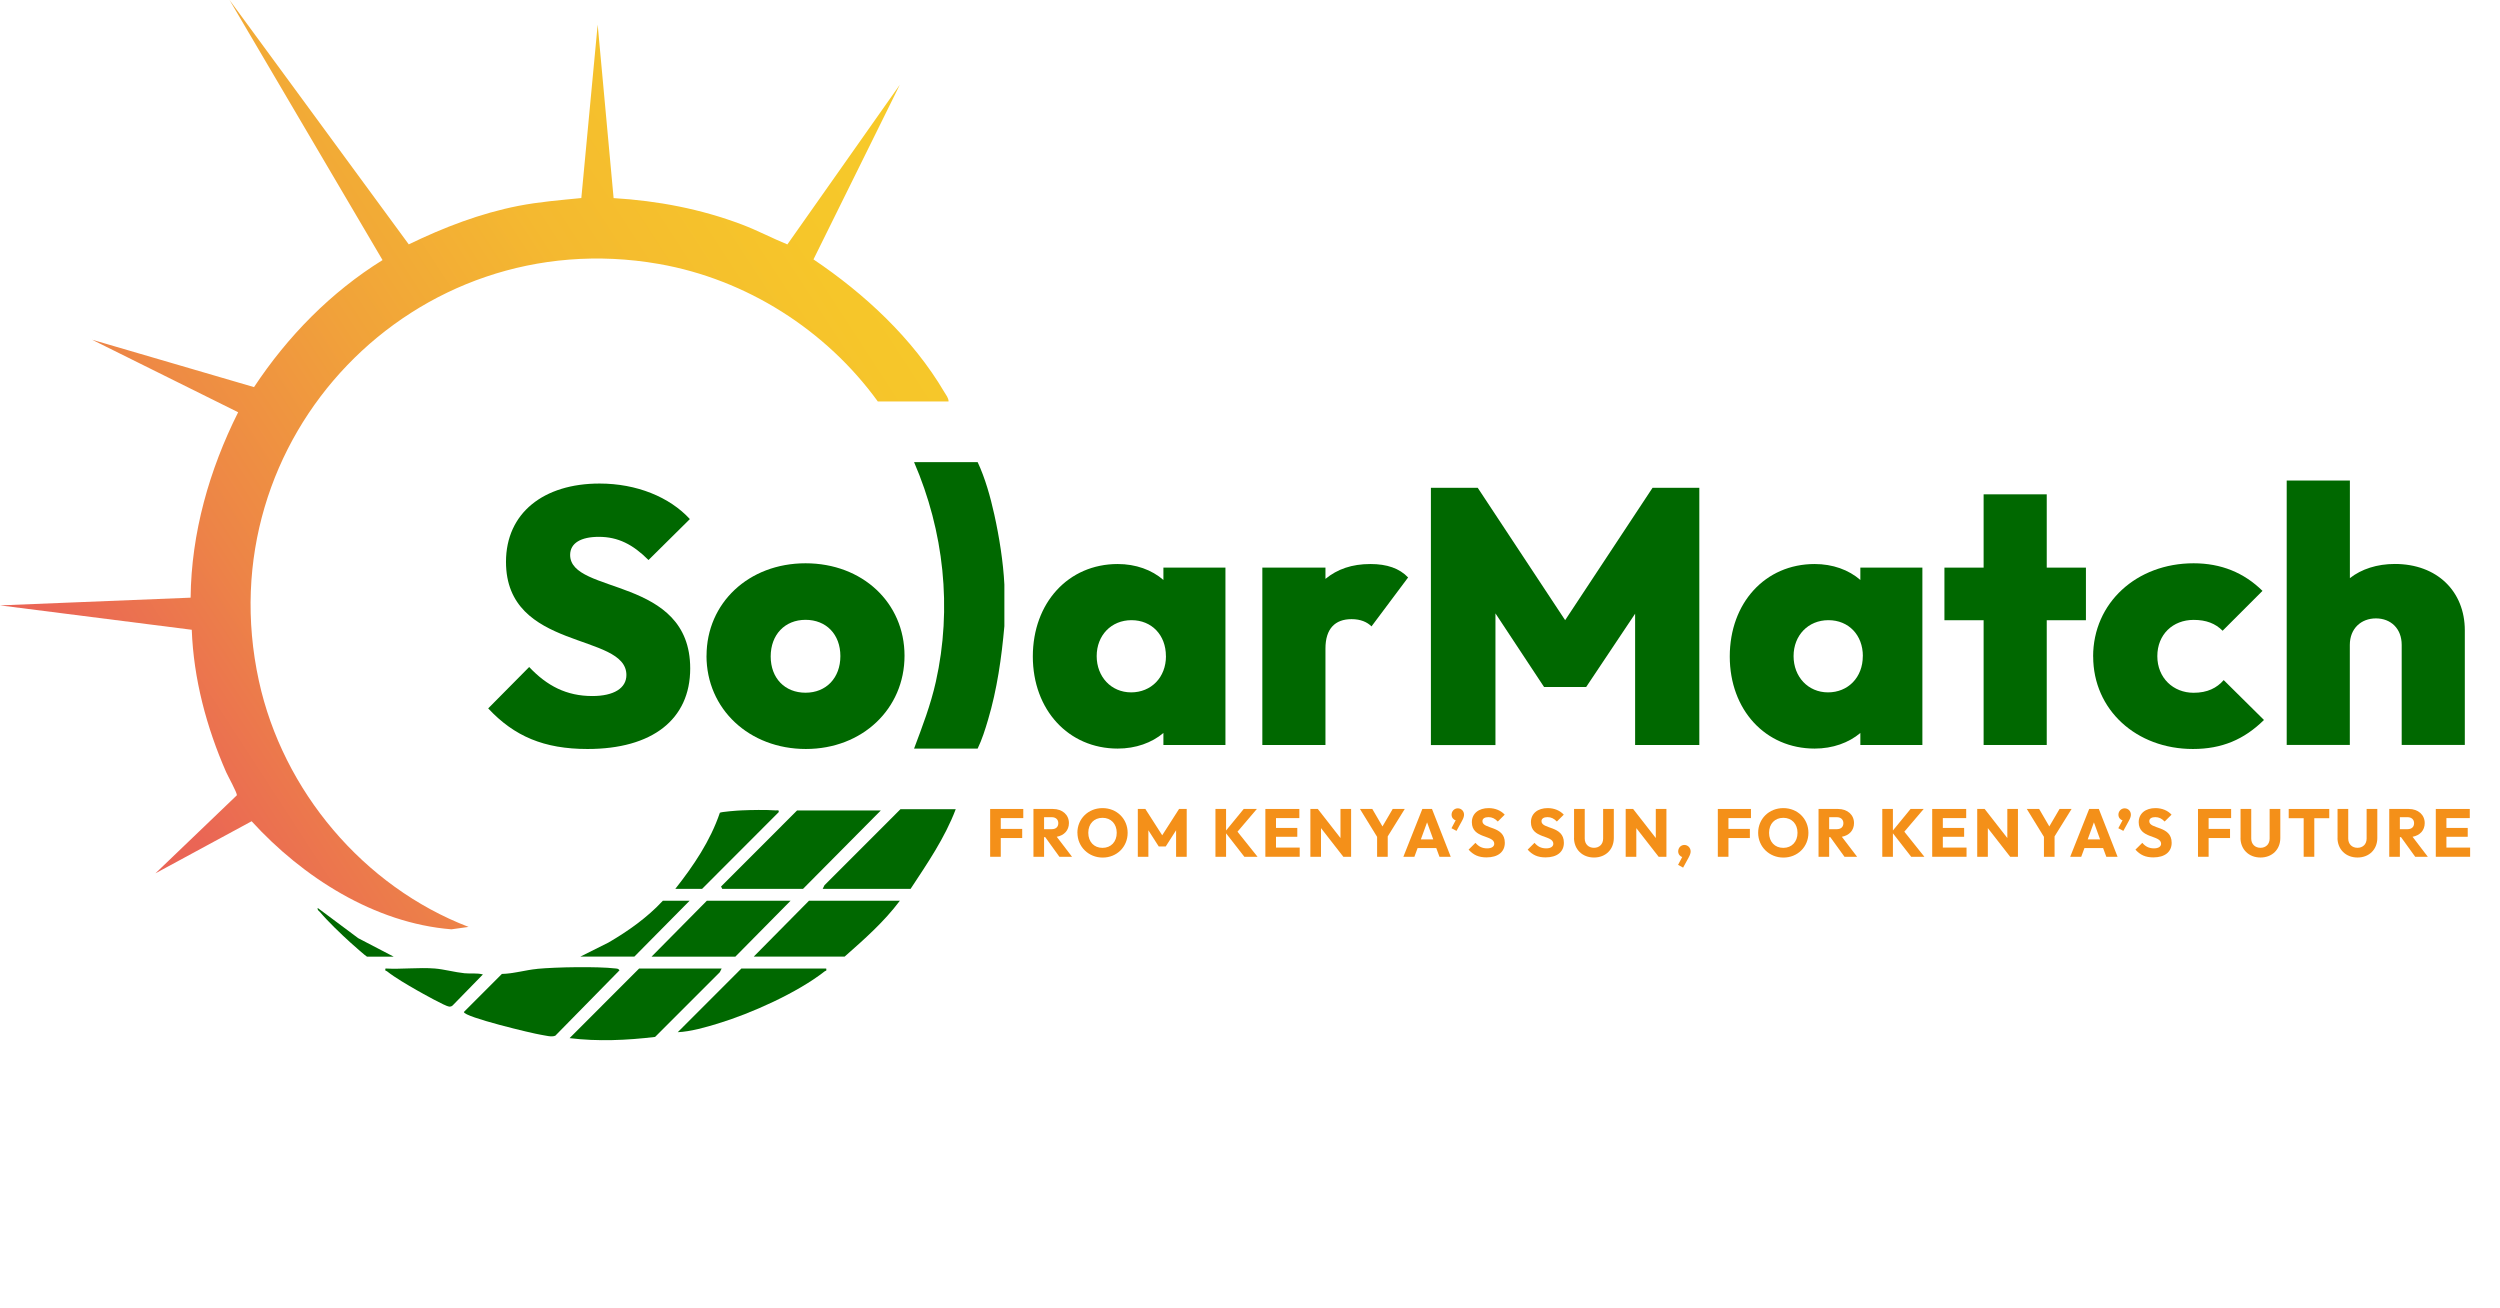 <?xml version="1.0" encoding="UTF-8"?>
<svg id="Layer_2" data-name="Layer 2" xmlns="http://www.w3.org/2000/svg" xmlns:xlink="http://www.w3.org/1999/xlink" viewBox="0 0 437.66 228.91">
  <defs>
    <style>
      .cls-1 {
        fill: none;
      }

      .cls-2 {
        fill: #006800;
      }

      .cls-3 {
        fill: #f49019;
      }

      .cls-4 {
        fill: url(#linear-gradient);
      }
    </style>
    <linearGradient id="linear-gradient" x1="12.07" y1="113" x2="161.93" y2="15.64" gradientUnits="userSpaceOnUse">
      <stop offset="0" stop-color="#ea6555"/>
      <stop offset=".18" stop-color="#ed8447"/>
      <stop offset=".4" stop-color="#f1a23a"/>
      <stop offset=".61" stop-color="#f4b930"/>
      <stop offset=".82" stop-color="#f6c62a"/>
      <stop offset="1" stop-color="#f7cb29"/>
    </linearGradient>
  </defs>
  <g id="Layer_1-2" data-name="Layer 1">
    <g>
      <path class="cls-2" d="M175.83,102.34v7.28c-.49,5.49-1.27,11.05-2.86,16.39-.5,1.69-1.05,3.45-1.82,5.04h-11.13c1.45-3.85,2.91-7.66,3.81-11.69,2.89-12.92,1.41-26.37-3.81-38.46h11.13c1.33,2.84,2.23,6.09,2.91,9.15.87,3.92,1.57,8.32,1.77,12.28Z"/>
      <path class="cls-4" d="M153.68,70.29c-9.08-12.53-23.02-21.4-38.33-24.08-42.84-7.5-79.3,30.43-70.03,72.98,4.2,19.27,18.32,36.01,36.71,43.08l-3,.42c-13.48-1.08-26.06-9.14-34.98-18.92l-16.84,9.12,14.25-13.66c.1-.39-1.58-3.39-1.88-4.08-3.43-7.85-5.69-16.28-6.01-24.9L0,105.98l33.37-1.35c.12-11.35,3.28-22.39,8.32-32.46l-25.58-12.7,28.36,8.3c5.87-8.88,13.45-16.62,22.5-22.24L40.18,0l31.38,42.78c6.11-2.96,12.5-5.43,19.2-6.74,3.64-.71,7.32-1,11.01-1.37l2.86-30.36,2.79,30.37c7.74.47,15.26,1.9,22.5,4.64,2.71,1.03,5.25,2.38,7.92,3.47l19.69-27.96-15.12,30.58c8.98,6.05,17.36,13.82,22.9,23.22.3.5.75,1.04.75,1.65h-12.37Z"/>
      <polygon class="cls-2" points="154.2 141.88 140.58 155.61 126.44 155.61 126.23 155.2 139.54 141.88 154.2 141.88"/>
      <path class="cls-2" d="M94.05,169.61c3.31-.31,10.46-.44,13.68-.07.31.04.53.02.72.33l-11.23,11.44c-.65.3-1.79-.05-2.53-.16-1.4-.21-13.48-3.1-13.48-3.99l6.65-6.66c2.05-.04,4.2-.7,6.19-.88Z"/>
      <path class="cls-2" d="M126.33,169.56l-.31.63-11.34,11.34c-4.95.59-10.02.82-14.97.21l12.17-12.18h14.45Z"/>
      <path class="cls-2" d="M167.31,141.67c-1.9,5.02-4.97,9.49-7.9,13.94h-15.39l.31-.63,13.31-13.32h9.67Z"/>
      <path class="cls-2" d="M157.53,157.69c-2.76,3.69-6.23,6.75-9.67,9.78h-15.91l9.67-9.78h15.91Z"/>
      <polygon class="cls-2" points="138.4 157.69 128.73 167.48 114.06 167.48 123.74 157.69 138.4 157.69"/>
      <path class="cls-2" d="M144.64,169.56c.12.48-.09.34-.26.48-4.79,3.76-12.88,7.38-18.71,9.15-2.22.67-4.77,1.41-7.02,1.51l11.13-11.14h14.87Z"/>
      <path class="cls-2" d="M118.22,155.61c3.19-4.05,6.13-8.39,7.8-13.32.14-.17,3.15-.4,3.74-.42,1.82-.08,4.25-.12,6.04,0,.31.02.6-.16.52.31l-13.41,13.43h-4.68Z"/>
      <path class="cls-2" d="M84.53,170.6l-5.29,5.42c-.18.17-.38.21-.62.2-.62-.04-4.81-2.39-5.67-2.88-1.62-.93-3.77-2.17-5.21-3.31-.17-.13-.38,0-.26-.48,2.81.16,5.85-.22,8.63,0,1.63.13,3.51.66,5.21.83,1.06.11,2.17-.08,3.22.21Z"/>
      <path class="cls-2" d="M120.72,157.69l-9.67,9.78h-9.46l4.92-2.46c3.47-2.02,6.79-4.37,9.53-7.32h4.68Z"/>
      <path class="cls-2" d="M64.25,167.48c-.18-.05-2.54-2.15-2.92-2.49-1.6-1.45-3.94-3.69-5.3-5.31-.2-.23-.5-.34-.41-.73l7.09,5.29,6.22,3.24h-4.68Z"/>
      <g>
        <path class="cls-2" d="M85.47,124.01l7.17-7.24c3.11,3.3,6.54,5.08,11.05,5.08,3.81,0,5.97-1.4,5.97-3.68,0-7.49-21.08-4.13-21.08-19.81,0-8.57,6.6-13.71,16.38-13.71,6.48,0,12.25,2.35,15.81,6.22l-7.24,7.17c-2.73-2.73-5.33-4.06-8.7-4.06-3.11,0-5.02,1.08-5.02,3.17,0,6.98,21.02,3.68,21.02,19.87,0,8.95-6.67,14.1-17.97,14.1-7.62,0-12.83-2.22-17.4-7.11Z"/>
        <path class="cls-2" d="M123.69,114.8c0-9.21,7.36-16.19,17.33-16.19s17.33,6.92,17.33,16.19-7.37,16.32-17.27,16.32-17.4-6.98-17.4-16.32ZM147.12,114.86c0-3.81-2.48-6.35-6.1-6.35s-6.1,2.6-6.1,6.41,2.48,6.35,6.1,6.35,6.1-2.6,6.1-6.41Z"/>
        <path class="cls-2" d="M180.81,114.93c0-9.4,6.22-16.19,14.86-16.19,3.17,0,5.97,1.02,8,2.79v-2.16h10.86v31.05h-10.86v-2.1c-2.03,1.71-4.83,2.73-8,2.73-8.63,0-14.86-6.79-14.86-16.13ZM204.11,114.86c0-3.68-2.48-6.29-6.03-6.29s-6.09,2.67-6.09,6.29,2.54,6.35,6.03,6.35,6.1-2.6,6.1-6.35Z"/>
        <path class="cls-2" d="M220.99,99.37h11.05v1.97c2.09-1.71,4.63-2.6,7.87-2.6,2.92,0,5.08.76,6.6,2.35l-6.41,8.57c-.76-.76-1.9-1.27-3.49-1.27-2.92,0-4.57,1.71-4.57,5.14v16.89h-11.05v-31.05Z"/>
        <path class="cls-2" d="M250.51,85.4h8.19l15.3,23.17,15.3-23.17h8.19v45.02h-11.24v-22.98l-8.57,12.83h-7.37l-8.51-12.89v23.05h-11.3v-45.02Z"/>
        <path class="cls-2" d="M302.82,114.93c0-9.4,6.22-16.19,14.86-16.19,3.17,0,5.97,1.02,8,2.79v-2.16h10.86v31.05h-10.86v-2.1c-2.03,1.71-4.83,2.73-8,2.73-8.63,0-14.86-6.79-14.86-16.13ZM326.12,114.86c0-3.68-2.48-6.29-6.03-6.29s-6.1,2.67-6.1,6.29,2.54,6.35,6.03,6.35,6.09-2.6,6.09-6.35Z"/>
        <path class="cls-2" d="M347.26,108.58h-6.86v-9.21h6.86v-12.83h11.05v12.83h6.86v9.21h-6.86v21.84h-11.05v-21.84Z"/>
        <path class="cls-2" d="M366.43,114.93c0-9.4,7.62-16.32,17.59-16.32,4.83,0,8.83,1.65,12.06,4.83l-6.98,6.98c-1.27-1.27-2.86-1.9-5.08-1.9-3.62,0-6.35,2.54-6.35,6.35s2.79,6.41,6.35,6.41c2.41,0,4.06-.83,5.27-2.22l7.05,6.98c-3.49,3.43-7.37,5.08-12.44,5.08-9.91,0-17.46-6.86-17.46-16.19Z"/>
        <path class="cls-2" d="M400.33,84.13h11.05v17.08c2.03-1.59,4.76-2.48,7.87-2.48,7.43,0,12.25,4.83,12.25,11.62v20.06h-11.05v-17.52c0-2.86-1.91-4.63-4.51-4.63s-4.57,1.78-4.57,4.63v17.52h-11.05v-46.29Z"/>
      </g>
      <g>
        <path class="cls-3" d="M173.34,141.62h5.8v1.6h-3.94v1.89h3.75v1.6h-3.75v3.28h-1.86v-8.37Z"/>
        <path class="cls-3" d="M180.92,141.62h3.41c1.66,0,2.8,1.02,2.8,2.47,0,1.27-.83,2.16-2.13,2.4l2.68,3.51h-2.21l-2.49-3.45h-.2v3.45h-1.86v-8.37ZM182.78,143.06v2.1h1.33c.75,0,1.16-.4,1.16-1.06,0-.6-.41-1.04-1.15-1.04h-1.34Z"/>
        <path class="cls-3" d="M188.61,145.79c0-2.44,1.9-4.32,4.4-4.32s4.4,1.87,4.4,4.33-1.9,4.33-4.37,4.33-4.42-1.9-4.42-4.34ZM195.5,145.79c0-1.56-1.01-2.62-2.49-2.62s-2.49,1.04-2.49,2.62,1,2.64,2.49,2.64,2.49-1.07,2.49-2.64Z"/>
        <path class="cls-3" d="M199.18,141.62h1.33l2.95,4.61,2.95-4.61h1.34v8.37h-1.86v-4.64l-1.81,2.83h-1.23l-1.81-2.83v4.64h-1.85v-8.37Z"/>
        <path class="cls-3" d="M212.78,141.62h1.86v3.77l3.09-3.77h2.3l-3.39,3.98,3.51,4.39h-2.31l-3.2-4.11v4.11h-1.86v-8.37Z"/>
        <path class="cls-3" d="M221.52,141.62h5.95v1.6h-4.09v1.72h3.73v1.55h-3.73v1.89h4.15v1.61h-6.01v-8.37Z"/>
        <path class="cls-3" d="M229.4,141.62h1.3l3.97,5.09v-5.09h1.86v8.37h-1.36l-3.91-5.02v5.02h-1.86v-8.37Z"/>
        <path class="cls-3" d="M241.08,146.5l-3-4.88h2.16l1.78,3.06,1.79-3.06h2.11l-2.98,4.8v3.57h-1.86v-3.49Z"/>
        <path class="cls-3" d="M249.01,141.62h1.68l3.28,8.37h-1.97l-.56-1.52h-3.27l-.56,1.52h-1.93l3.32-8.37ZM250.91,146.95l-1.08-2.99-1.09,2.99h2.17Z"/>
        <path class="cls-3" d="M254.84,143.6c-.39-.09-.72-.47-.72-.98,0-.6.47-1.11,1.09-1.11s1.09.49,1.09,1.11c0,.25-.07.57-.36,1.09l-.96,1.75-.88-.47.74-1.39Z"/>
        <path class="cls-3" d="M257.09,148.75l1.21-1.2c.53.63,1.16.97,2.04.97.78,0,1.25-.31,1.25-.81,0-1.58-3.92-.83-3.92-3.77,0-1.54,1.21-2.47,2.94-2.47,1.17,0,2.18.45,2.81,1.15l-1.21,1.2c-.5-.52-1-.77-1.64-.77s-1.05.25-1.05.71c0,1.46,3.92.73,3.92,3.78,0,1.6-1.2,2.56-3.21,2.56-1.38,0-2.31-.44-3.13-1.36Z"/>
        <path class="cls-3" d="M267.43,148.75l1.21-1.2c.53.63,1.16.97,2.04.97.78,0,1.25-.31,1.25-.81,0-1.58-3.92-.83-3.92-3.77,0-1.54,1.21-2.47,2.94-2.47,1.17,0,2.18.45,2.81,1.15l-1.21,1.2c-.5-.52-1-.77-1.64-.77s-1.05.25-1.05.71c0,1.46,3.92.73,3.92,3.78,0,1.6-1.2,2.56-3.21,2.56-1.38,0-2.31-.44-3.13-1.36Z"/>
        <path class="cls-3" d="M275.56,146.69v-5.07h1.87v5.18c0,1.01.7,1.62,1.62,1.62s1.6-.62,1.6-1.61v-5.19h1.87v5.09c0,1.98-1.41,3.41-3.47,3.41s-3.5-1.45-3.5-3.43Z"/>
        <path class="cls-3" d="M284.6,141.62h1.3l3.97,5.09v-5.09h1.86v8.37h-1.36l-3.91-5.02v5.02h-1.86v-8.37Z"/>
        <path class="cls-3" d="M294.51,150.03c-.39-.09-.72-.49-.72-.98,0-.62.46-1.13,1.09-1.13.59,0,1.09.5,1.09,1.13,0,.25-.07.56-.36,1.09l-.96,1.75-.88-.49.73-1.38Z"/>
        <path class="cls-3" d="M300.73,141.62h5.8v1.6h-3.94v1.89h3.75v1.6h-3.75v3.28h-1.86v-8.37Z"/>
        <path class="cls-3" d="M307.79,145.79c0-2.44,1.9-4.32,4.4-4.32s4.4,1.87,4.4,4.33-1.9,4.33-4.38,4.33-4.42-1.9-4.42-4.34ZM314.68,145.79c0-1.56-1.01-2.62-2.49-2.62s-2.49,1.04-2.49,2.62,1,2.64,2.49,2.64,2.49-1.07,2.49-2.64Z"/>
        <path class="cls-3" d="M318.36,141.62h3.41c1.66,0,2.8,1.02,2.8,2.47,0,1.27-.83,2.16-2.13,2.4l2.68,3.51h-2.21l-2.49-3.45h-.2v3.45h-1.86v-8.37ZM320.22,143.06v2.1h1.33c.75,0,1.16-.4,1.16-1.06,0-.6-.42-1.04-1.15-1.04h-1.34Z"/>
        <path class="cls-3" d="M329.52,141.62h1.86v3.77l3.09-3.77h2.3l-3.39,3.98,3.51,4.39h-2.31l-3.2-4.11v4.11h-1.86v-8.37Z"/>
        <path class="cls-3" d="M338.26,141.62h5.95v1.6h-4.09v1.72h3.73v1.55h-3.73v1.89h4.15v1.61h-6.01v-8.37Z"/>
        <path class="cls-3" d="M346.14,141.62h1.3l3.97,5.09v-5.09h1.86v8.37h-1.36l-3.91-5.02v5.02h-1.86v-8.37Z"/>
        <path class="cls-3" d="M357.82,146.5l-3-4.88h2.16l1.78,3.06,1.79-3.06h2.11l-2.98,4.8v3.57h-1.86v-3.49Z"/>
        <path class="cls-3" d="M365.75,141.62h1.68l3.28,8.37h-1.97l-.56-1.52h-3.27l-.56,1.52h-1.93l3.32-8.37ZM367.65,146.95l-1.08-2.99-1.09,2.99h2.17Z"/>
        <path class="cls-3" d="M371.58,143.6c-.39-.09-.72-.47-.72-.98,0-.6.47-1.11,1.09-1.11s1.09.49,1.09,1.11c0,.25-.07.57-.36,1.09l-.96,1.75-.88-.47.74-1.39Z"/>
        <path class="cls-3" d="M373.83,148.75l1.21-1.2c.53.63,1.16.97,2.04.97.78,0,1.25-.31,1.25-.81,0-1.58-3.92-.83-3.92-3.77,0-1.54,1.21-2.47,2.94-2.47,1.17,0,2.18.45,2.81,1.15l-1.21,1.2c-.5-.52-1-.77-1.64-.77s-1.05.25-1.05.71c0,1.46,3.92.73,3.92,3.78,0,1.6-1.2,2.56-3.21,2.56-1.38,0-2.31-.44-3.13-1.36Z"/>
        <path class="cls-3" d="M384.79,141.62h5.8v1.6h-3.94v1.89h3.75v1.6h-3.75v3.28h-1.86v-8.37Z"/>
        <path class="cls-3" d="M392.24,146.69v-5.07h1.87v5.18c0,1.01.7,1.62,1.62,1.62s1.6-.62,1.6-1.61v-5.19h1.87v5.09c0,1.98-1.41,3.41-3.47,3.41s-3.5-1.45-3.5-3.43Z"/>
        <path class="cls-3" d="M403.29,143.24h-2.62v-1.62h7.1v1.62h-2.62v6.75h-1.86v-6.75Z"/>
        <path class="cls-3" d="M409.22,146.69v-5.07h1.87v5.18c0,1.01.7,1.62,1.62,1.62s1.6-.62,1.6-1.61v-5.19h1.87v5.09c0,1.98-1.41,3.41-3.47,3.41s-3.5-1.45-3.5-3.43Z"/>
        <path class="cls-3" d="M418.27,141.62h3.41c1.66,0,2.8,1.02,2.8,2.47,0,1.27-.83,2.16-2.13,2.4l2.68,3.51h-2.21l-2.49-3.45h-.2v3.45h-1.86v-8.37ZM420.13,143.06v2.1h1.33c.75,0,1.16-.4,1.16-1.06,0-.6-.42-1.04-1.15-1.04h-1.34Z"/>
        <path class="cls-3" d="M426.42,141.62h5.95v1.6h-4.09v1.72h3.73v1.55h-3.73v1.89h4.15v1.61h-6.01v-8.37Z"/>
      </g>
      <rect class="cls-1" width="437.66" height="228.91"/>
    </g>
  </g>
</svg>